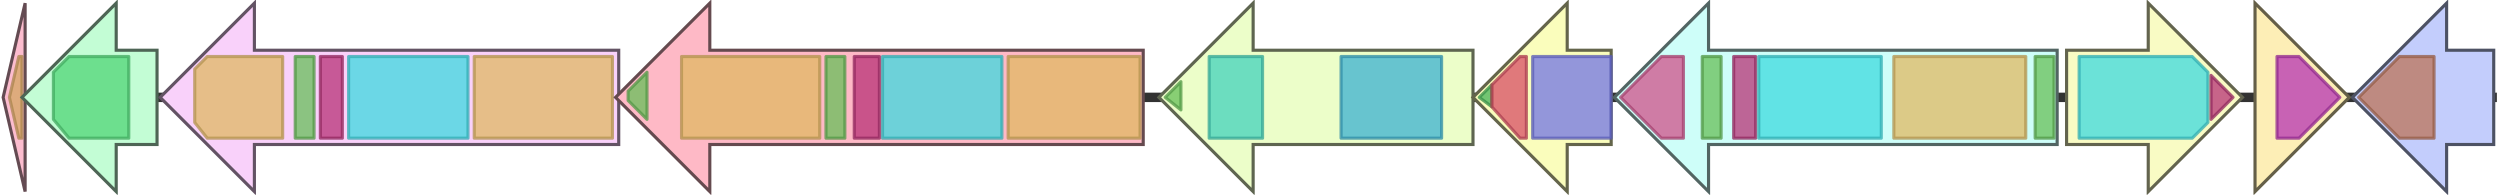<svg version="1.1" baseProfile="full" xmlns="http://www.w3.org/2000/svg" width="796" height="62">
	<line x1="1" y1="31" x2="795" y2="31" style="stroke:rgb(50,50,50); stroke-width:3 "/>
	<g>
		<title>mbtI</title>
		<polygon class="mbtI" points="794,16 779,16 779,1 749,31 779,61 779,46 794,46" fill="rgb(195,205,252)" fill-opacity="1.0" stroke="rgb(77,82,100)" stroke-width="1" />
		<g>
			<title>PF00425</title>
			<polygon class="PF00425" points="751,31 764,18 775,18 775,44 764,44" stroke-linejoin="round" width="25" height="26" fill="rgb(188,116,88)" stroke="rgb(150,92,70)" stroke-width="1" opacity="0.75" />
		</g>
	</g>
	<g>
		<title>mbtH</title>
		<polygon class="mbtH" points="8,16 8,16 8,1 1,31 8,61 8,46 8,46" fill="rgb(252,188,206)" fill-opacity="1.0" stroke="rgb(100,75,82)" stroke-width="1" />
		<g>
			<title>PF03621</title>
			<polygon class="PF03621" points="3,31 6,18 7,18 7,44 6,44" stroke-linejoin="round" width="5" height="26" fill="rgb(212,165,97)" stroke="rgb(169,132,77)" stroke-width="1" opacity="0.75" />
		</g>
	</g>
	<g>
		<title>mbtG</title>
		<polygon class="mbtG" points="50,16 37,16 37,1 7,31 37,61 37,46 50,46" fill="rgb(195,253,213)" fill-opacity="1.0" stroke="rgb(78,101,85)" stroke-width="1" />
		<g>
			<title>PF13434</title>
			<polygon class="PF13434" points="17,23 22,18 41,18 41,44 22,44 17,38" stroke-linejoin="round" width="24" height="26" fill="rgb(81,213,119)" stroke="rgb(64,170,95)" stroke-width="1" opacity="0.75" />
		</g>
	</g>
	<g>
		<title>mbtF</title>
		<polygon class="mbtF" points="197,16 81,16 81,1 51,31 81,61 81,46 197,46" fill="rgb(249,209,250)" fill-opacity="1.0" stroke="rgb(99,83,100)" stroke-width="1" />
		<g>
			<title>PF00668</title>
			<polygon class="PF00668" points="62,22 66,18 90,18 90,44 66,44 62,39" stroke-linejoin="round" width="28" height="26" fill="rgb(224,184,98)" stroke="rgb(179,147,78)" stroke-width="1" opacity="0.75" />
		</g>
		<g>
			<title>PF00550</title>
			<rect class="PF00550" x="94" y="18" stroke-linejoin="round" width="6" height="26" fill="rgb(103,191,88)" stroke="rgb(82,152,70)" stroke-width="1" opacity="0.75" />
		</g>
		<g>
			<title>PF13193</title>
			<rect class="PF13193" x="102" y="18" stroke-linejoin="round" width="7" height="26" fill="rgb(182,50,118)" stroke="rgb(145,39,94)" stroke-width="1" opacity="0.75" />
		</g>
		<g>
			<title>PF00501</title>
			<rect class="PF00501" x="111" y="18" stroke-linejoin="round" width="38" height="26" fill="rgb(60,217,223)" stroke="rgb(48,173,178)" stroke-width="1" opacity="0.75" />
		</g>
		<g>
			<title>PF00668</title>
			<rect class="PF00668" x="151" y="18" stroke-linejoin="round" width="44" height="26" fill="rgb(224,184,98)" stroke="rgb(179,147,78)" stroke-width="1" opacity="0.75" />
		</g>
	</g>
	<g>
		<title>mbtE</title>
		<polygon class="mbtE" points="364,16 226,16 226,1 196,31 226,61 226,46 364,46" fill="rgb(254,185,198)" fill-opacity="1.0" stroke="rgb(101,74,79)" stroke-width="1" />
		<g>
			<title>PF00550</title>
			<polygon class="PF00550" points="200,29 206,23 206,38 200,32" stroke-linejoin="round" width="6" height="26" fill="rgb(103,191,88)" stroke="rgb(82,152,70)" stroke-width="1" opacity="0.75" />
		</g>
		<g>
			<title>PF00668</title>
			<rect class="PF00668" x="217" y="18" stroke-linejoin="round" width="44" height="26" fill="rgb(224,184,98)" stroke="rgb(179,147,78)" stroke-width="1" opacity="0.75" />
		</g>
		<g>
			<title>PF00550</title>
			<rect class="PF00550" x="263" y="18" stroke-linejoin="round" width="6" height="26" fill="rgb(103,191,88)" stroke="rgb(82,152,70)" stroke-width="1" opacity="0.75" />
		</g>
		<g>
			<title>PF13193</title>
			<rect class="PF13193" x="272" y="18" stroke-linejoin="round" width="8" height="26" fill="rgb(182,50,118)" stroke="rgb(145,39,94)" stroke-width="1" opacity="0.75" />
		</g>
		<g>
			<title>PF00501</title>
			<rect class="PF00501" x="281" y="18" stroke-linejoin="round" width="38" height="26" fill="rgb(60,217,223)" stroke="rgb(48,173,178)" stroke-width="1" opacity="0.75" />
		</g>
		<g>
			<title>PF00668</title>
			<rect class="PF00668" x="321" y="18" stroke-linejoin="round" width="42" height="26" fill="rgb(224,184,98)" stroke="rgb(179,147,78)" stroke-width="1" opacity="0.75" />
		</g>
	</g>
	<g>
		<title>mbtD</title>
		<polygon class="mbtD" points="469,16 399,16 399,1 369,31 399,61 399,46 469,46" fill="rgb(236,254,201)" fill-opacity="1.0" stroke="rgb(94,101,80)" stroke-width="1" />
		<g>
			<title>PF00550</title>
			<polygon class="PF00550" points="371,31 376,26 376,35" stroke-linejoin="round" width="6" height="26" fill="rgb(103,191,88)" stroke="rgb(82,152,70)" stroke-width="1" opacity="0.75" />
		</g>
		<g>
			<title>PF08659</title>
			<rect class="PF08659" x="385" y="18" stroke-linejoin="round" width="17" height="26" fill="rgb(66,209,188)" stroke="rgb(52,167,150)" stroke-width="1" opacity="0.75" />
		</g>
		<g>
			<title>PF00698</title>
			<rect class="PF00698" x="427" y="18" stroke-linejoin="round" width="32" height="26" fill="rgb(59,176,209)" stroke="rgb(47,140,167)" stroke-width="1" opacity="0.75" />
		</g>
	</g>
	<g>
		<title>mbtC</title>
		<polygon class="mbtC" points="513,16 499,16 499,1 469,31 499,61 499,46 513,46" fill="rgb(250,253,188)" fill-opacity="1.0" stroke="rgb(100,101,75)" stroke-width="1" />
		<g>
			<title>PF16197</title>
			<polygon class="PF16197" points="471,31 475,27 475,34" stroke-linejoin="round" width="6" height="26" fill="rgb(68,179,89)" stroke="rgb(54,143,71)" stroke-width="1" opacity="0.75" />
		</g>
		<g>
			<title>PF02801</title>
			<polygon class="PF02801" points="475,27 484,18 486,18 486,44 484,44 475,34" stroke-linejoin="round" width="11" height="26" fill="rgb(215,78,102)" stroke="rgb(172,62,81)" stroke-width="1" opacity="0.75" />
		</g>
		<g>
			<title>PF00109</title>
			<rect class="PF00109" x="488" y="18" stroke-linejoin="round" width="25" height="26" fill="rgb(112,116,228)" stroke="rgb(89,92,182)" stroke-width="1" opacity="0.75" />
		</g>
	</g>
	<g>
		<title>mbtB</title>
		<polygon class="mbtB" points="655,16 544,16 544,1 514,31 544,61 544,46 655,46" fill="rgb(206,254,249)" fill-opacity="1.0" stroke="rgb(82,101,99)" stroke-width="1" />
		<g>
			<title>PF00975</title>
			<polygon class="PF00975" points="516,31 529,18 536,18 536,44 529,44" stroke-linejoin="round" width="22" height="26" fill="rgb(207,80,138)" stroke="rgb(165,63,110)" stroke-width="1" opacity="0.75" />
		</g>
		<g>
			<title>PF00550</title>
			<rect class="PF00550" x="542" y="18" stroke-linejoin="round" width="6" height="26" fill="rgb(103,191,88)" stroke="rgb(82,152,70)" stroke-width="1" opacity="0.75" />
		</g>
		<g>
			<title>PF13193</title>
			<rect class="PF13193" x="552" y="18" stroke-linejoin="round" width="7" height="26" fill="rgb(182,50,118)" stroke="rgb(145,39,94)" stroke-width="1" opacity="0.75" />
		</g>
		<g>
			<title>PF00501</title>
			<rect class="PF00501" x="560" y="18" stroke-linejoin="round" width="39" height="26" fill="rgb(60,217,223)" stroke="rgb(48,173,178)" stroke-width="1" opacity="0.75" />
		</g>
		<g>
			<title>PF00668</title>
			<rect class="PF00668" x="603" y="18" stroke-linejoin="round" width="42" height="26" fill="rgb(224,184,98)" stroke="rgb(179,147,78)" stroke-width="1" opacity="0.75" />
		</g>
		<g>
			<title>PF00550</title>
			<rect class="PF00550" x="648" y="18" stroke-linejoin="round" width="6" height="26" fill="rgb(103,191,88)" stroke="rgb(82,152,70)" stroke-width="1" opacity="0.75" />
		</g>
	</g>
	<g>
		<title>mbtA</title>
		<polygon class="mbtA" points="658,16 684,16 684,1 714,31 684,61 684,46 658,46" fill="rgb(249,251,196)" fill-opacity="1.0" stroke="rgb(99,100,78)" stroke-width="1" />
		<g>
			<title>PF00501</title>
			<polygon class="PF00501" points="662,18 698,18 703,23 703,39 698,44 662,44" stroke-linejoin="round" width="41" height="26" fill="rgb(60,217,223)" stroke="rgb(48,173,178)" stroke-width="1" opacity="0.75" />
		</g>
		<g>
			<title>PF13193</title>
			<polygon class="PF13193" points="704,24 711,31 711,31 704,38" stroke-linejoin="round" width="7" height="26" fill="rgb(182,50,118)" stroke="rgb(145,39,94)" stroke-width="1" opacity="0.75" />
		</g>
	</g>
	<g>
		<title>mbtJ</title>
		<polygon class="mbtJ" points="718,16 718,16 718,1 748,31 718,61 718,46 718,46" fill="rgb(253,238,182)" fill-opacity="1.0" stroke="rgb(101,95,72)" stroke-width="1" />
		<g>
			<title>PF07859</title>
			<polygon class="PF07859" points="725,18 732,18 745,31 745,31 732,44 725,44" stroke-linejoin="round" width="20" height="26" fill="rgb(183,51,179)" stroke="rgb(146,40,143)" stroke-width="1" opacity="0.75" />
		</g>
	</g>
</svg>
